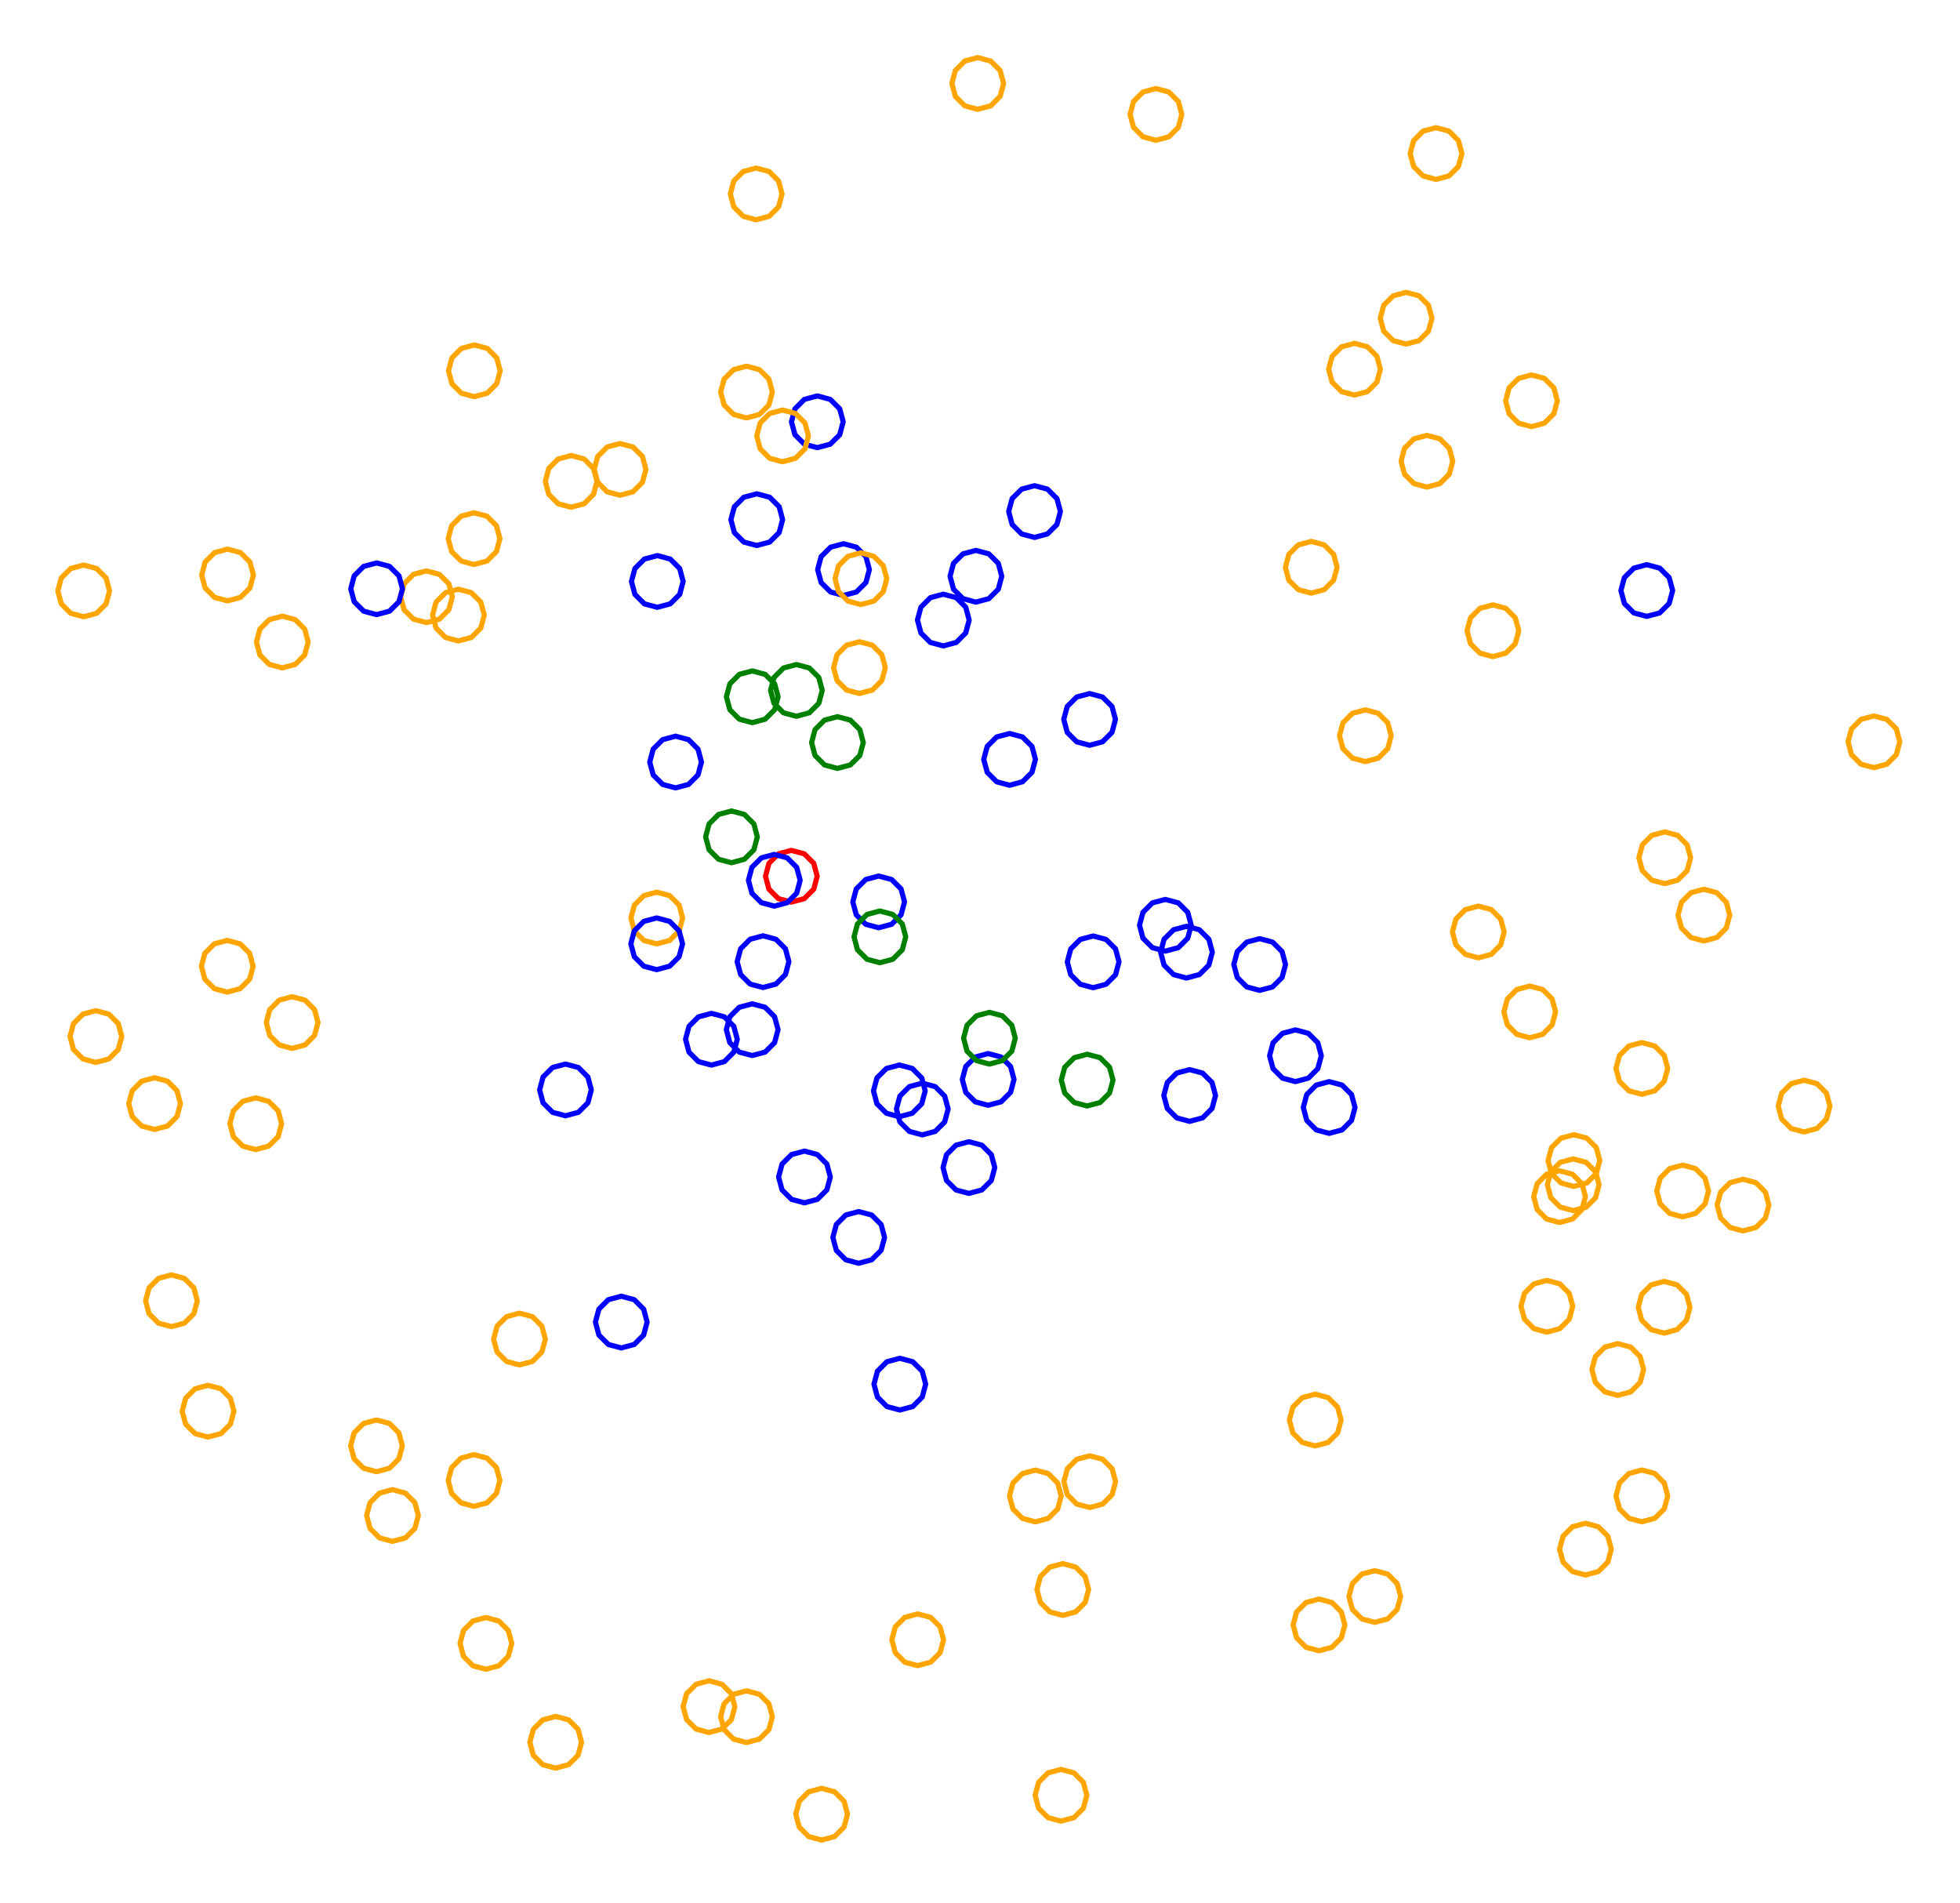 <?xml version="1.0" ?><!DOCTYPE svg  PUBLIC '-//W3C//DTD SVG 1.1//EN'  'http://www.w3.org/Graphics/SVG/1.1/DTD/svg11.dtd'><svg height="368.000" viewBox="-186.000 -188.000 379.000 368.000" width="379.000" xmlns="http://www.w3.org/2000/svg"><line fill="none" stroke="none" stroke-linecap="round" stroke-width="2.0" x1="0.0" x2="0.0" y1="0.0" y2="0.0"/><polygon fill="none" fill-rule="evenodd" points="0.0,0.0 0.0,0.0 0.0,0.0" stroke-linejoin="round"/><polyline fill="none" points="-7.662,31.421 -5.162,30.751 -3.332,28.921 -2.662,26.421 -3.332,23.921 -5.162,22.091 -7.662,21.421 -10.162,22.091 -11.992,23.921 -12.662,26.421 -11.992,28.921 -10.162,30.751 -7.662,31.421" stroke="#00f" stroke-linecap="round" stroke-linejoin="round"/><polyline fill="none" points="-40.54,-48.281 -38.04,-48.951 -36.21,-50.781 -35.54,-53.281 -36.21,-55.781 -38.04,-57.611 -40.54,-58.281 -43.04,-57.611 -44.87,-55.781 -45.54,-53.281 -44.87,-50.781 -43.04,-48.951 -40.54,-48.281" stroke="#008000" stroke-linecap="round" stroke-linejoin="round"/><polyline fill="none" points="3.063,-166.867 5.563,-167.537 7.393,-169.367 8.063,-171.867 7.393,-174.367 5.563,-176.197 3.063,-176.867 0.563,-176.197 -1.267,-174.367 -1.937,-171.867 -1.267,-169.367 0.563,-167.537 3.063,-166.867" stroke="#ffa500" stroke-linecap="round" stroke-linejoin="round"/><polyline fill="none" points="-32.002,-49.515 -29.502,-50.185 -27.672,-52.015 -27.002,-54.515 -27.672,-57.015 -29.502,-58.845 -32.002,-59.515 -34.502,-58.845 -36.332,-57.015 -37.002,-54.515 -36.332,-52.015 -34.502,-50.185 -32.002,-49.515" stroke="#008000" stroke-linecap="round" stroke-linejoin="round"/><polyline fill="none" points="5.08,25.7 7.58,25.03 9.411,23.2 10.08,20.7 9.411,18.2 7.58,16.37 5.08,15.7 2.58,16.37 0.75,18.2 0.08,20.7 0.75,23.2 2.58,25.03 5.08,25.7" stroke="#00f" stroke-linecap="round" stroke-linejoin="round"/><polyline fill="none" points="-22.893,-72.872 -20.393,-73.542 -18.563,-75.372 -17.893,-77.872 -18.563,-80.372 -20.393,-82.203 -22.893,-82.872 -25.393,-82.203 -27.223,-80.372 -27.893,-77.872 -27.223,-75.372 -25.393,-73.542 -22.893,-72.872" stroke="#00f" stroke-linecap="round" stroke-linejoin="round"/><polyline fill="none" points="91.68,-153.316 94.18,-153.986 96.01,-155.816 96.68,-158.316 96.01,-160.816 94.18,-162.647 91.68,-163.316 89.18,-162.647 87.35,-160.816 86.68,-158.316 87.35,-155.816 89.18,-153.986 91.68,-153.316" stroke="#ffa500" stroke-linecap="round" stroke-linejoin="round"/><polyline fill="none" points="-27.956,-101.451 -25.456,-102.121 -23.626,-103.951 -22.956,-106.451 -23.626,-108.951 -25.456,-110.781 -27.956,-111.451 -30.456,-110.781 -32.286,-108.951 -32.956,-106.451 -32.286,-103.951 -30.456,-102.121 -27.956,-101.451" stroke="#00f" stroke-linecap="round" stroke-linejoin="round"/><polyline fill="none" points="85.893,-121.472 88.393,-122.142 90.223,-123.972 90.893,-126.472 90.223,-128.972 88.393,-130.802 85.893,-131.472 83.393,-130.802 81.562,-128.972 80.893,-126.472 81.562,-123.972 83.393,-122.142 85.893,-121.472" stroke="#ffa500" stroke-linecap="round" stroke-linejoin="round"/><polyline fill="none" points="132.432,-68.825 134.932,-69.495 136.763,-71.325 137.432,-73.825 136.763,-76.325 134.932,-78.155 132.432,-78.825 129.932,-78.155 128.102,-76.325 127.432,-73.825 128.102,-71.325 129.932,-69.495 132.432,-68.825" stroke="#00f" stroke-linecap="round" stroke-linejoin="round"/><polyline fill="none" points="-3.593,-63.118 -1.093,-63.788 0.737,-65.618 1.407,-68.118 0.737,-70.618 -1.093,-72.448 -3.593,-73.118 -6.093,-72.448 -7.923,-70.618 -8.593,-68.118 -7.923,-65.618 -6.093,-63.788 -3.593,-63.118" stroke="#00f" stroke-linecap="round" stroke-linejoin="round"/><polyline fill="none" points="57.579,3.483 60.079,2.813 61.909,0.983 62.579,-1.517 61.909,-4.017 60.079,-5.848 57.579,-6.517 55.079,-5.848 53.249,-4.017 52.579,-1.517 53.249,0.983 55.079,2.813 57.579,3.483" stroke="#00f" stroke-linecap="round" stroke-linejoin="round"/><polyline fill="none" points="75.918,-111.615 78.418,-112.285 80.248,-114.115 80.918,-116.615 80.248,-119.115 78.418,-120.945 75.918,-121.615 73.418,-120.945 71.588,-119.115 70.918,-116.615 71.588,-114.115 73.418,-112.285 75.918,-111.615" stroke="#ffa500" stroke-linecap="round" stroke-linejoin="round"/><polyline fill="none" points="89.917,-93.823 92.417,-94.493 94.247,-96.323 94.917,-98.823 94.247,-101.323 92.417,-103.153 89.917,-103.823 87.417,-103.153 85.587,-101.323 84.917,-98.823 85.587,-96.323 87.417,-94.493 89.917,-93.823" stroke="#ffa500" stroke-linecap="round" stroke-linejoin="round"/><polyline fill="none" points="110.136,-105.509 112.636,-106.179 114.467,-108.009 115.136,-110.509 114.467,-113.009 112.636,-114.839 110.136,-115.509 107.636,-114.839 105.806,-113.009 105.136,-110.509 105.806,-108.009 107.636,-106.179 110.136,-105.509" stroke="#ffa500" stroke-linecap="round" stroke-linejoin="round"/><polyline fill="none" points="14.047,-84.095 16.547,-84.765 18.377,-86.595 19.047,-89.095 18.377,-91.595 16.547,-93.425 14.047,-94.095 11.547,-93.425 9.717,-91.595 9.047,-89.095 9.717,-86.595 11.547,-84.765 14.047,-84.095" stroke="#00f" stroke-linecap="round" stroke-linejoin="round"/><polyline fill="none" points="9.222,-36.18 11.722,-36.85 13.552,-38.68 14.222,-41.18 13.552,-43.68 11.722,-45.51 9.222,-46.18 6.722,-45.51 4.892,-43.68 4.222,-41.18 4.892,-38.68 6.722,-36.85 9.222,-36.18" stroke="#00f" stroke-linecap="round" stroke-linejoin="round"/><polyline fill="none" points="78.014,-40.752 80.514,-41.421 82.344,-43.252 83.014,-45.752 82.344,-48.252 80.514,-50.082 78.014,-50.752 75.514,-50.082 73.684,-48.252 73.014,-45.752 73.684,-43.252 75.514,-41.421 78.014,-40.752" stroke="#ffa500" stroke-linecap="round" stroke-linejoin="round"/><polyline fill="none" points="2.709,-71.583 5.209,-72.253 7.039,-74.083 7.709,-76.583 7.039,-79.083 5.209,-80.913 2.709,-81.583 0.209,-80.913 -1.621,-79.083 -2.291,-76.583 -1.621,-74.083 0.209,-72.253 2.709,-71.583" stroke="#00f" stroke-linecap="round" stroke-linejoin="round"/><polyline fill="none" points="39.342,-4.105 41.842,-4.775 43.672,-6.605 44.342,-9.105 43.672,-11.605 41.842,-13.435 39.342,-14.105 36.842,-13.435 35.012,-11.605 34.342,-9.105 35.012,-6.605 36.842,-4.775 39.342,-4.105" stroke="#00f" stroke-linecap="round" stroke-linejoin="round"/><polyline fill="none" points="102.678,-61.047 105.178,-61.717 107.008,-63.547 107.678,-66.047 107.008,-68.547 105.178,-70.377 102.678,-71.047 100.178,-70.377 98.348,-68.547 97.678,-66.047 98.348,-63.547 100.178,-61.717 102.678,-61.047" stroke="#ffa500" stroke-linecap="round" stroke-linejoin="round"/><polyline fill="none" points="67.55,-73.321 70.05,-73.99 71.881,-75.821 72.55,-78.321 71.881,-80.821 70.05,-82.651 67.55,-83.321 65.05,-82.651 63.22,-80.821 62.55,-78.321 63.22,-75.821 65.05,-73.99 67.55,-73.321" stroke="#ffa500" stroke-linecap="round" stroke-linejoin="round"/><polyline fill="none" points="135.906,-17.16 138.406,-17.83 140.237,-19.66 140.906,-22.16 140.237,-24.66 138.406,-26.49 135.906,-27.16 133.406,-26.49 131.576,-24.66 130.906,-22.16 131.576,-19.66 133.406,-17.83 135.906,-17.16" stroke="#ffa500" stroke-linecap="round" stroke-linejoin="round"/><polyline fill="none" points="25.38,2.967 27.88,2.297 29.71,0.467 30.38,-2.033 29.71,-4.533 27.88,-6.363 25.38,-7.033 22.88,-6.363 21.049,-4.533 20.38,-2.033 21.049,0.467 22.88,2.297 25.38,2.967" stroke="#00f" stroke-linecap="round" stroke-linejoin="round"/><polyline fill="none" points="109.803,12.648 112.303,11.978 114.133,10.148 114.803,7.648 114.133,5.148 112.303,3.318 109.803,2.648 107.303,3.318 105.473,5.148 104.803,7.648 105.473,10.148 107.303,11.978 109.803,12.648" stroke="#ffa500" stroke-linecap="round" stroke-linejoin="round"/><polyline fill="none" points="143.476,-6.066 145.976,-6.736 147.806,-8.566 148.476,-11.066 147.806,-13.566 145.976,-15.397 143.476,-16.066 140.976,-15.397 139.146,-13.566 138.476,-11.066 139.146,-8.566 140.976,-6.736 143.476,-6.066" stroke="#ffa500" stroke-linecap="round" stroke-linejoin="round"/><polyline fill="none" points="176.355,-39.578 178.855,-40.248 180.685,-42.078 181.355,-44.578 180.685,-47.078 178.855,-48.908 176.355,-49.578 173.855,-48.908 172.025,-47.078 171.355,-44.578 172.025,-42.078 173.855,-40.248 176.355,-39.578" stroke="#ffa500" stroke-linecap="round" stroke-linejoin="round"/><polyline fill="none" points="99.856,-2.808 102.356,-3.478 104.186,-5.308 104.856,-7.808 104.186,-10.308 102.356,-12.138 99.856,-12.808 97.356,-12.138 95.526,-10.308 94.856,-7.808 95.526,-5.308 97.356,-3.478 99.856,-2.808" stroke="#ffa500" stroke-linecap="round" stroke-linejoin="round"/><polyline fill="none" points="118.208,46.062 120.708,45.392 122.538,43.562 123.208,41.062 122.538,38.562 120.708,36.732 118.208,36.062 115.708,36.732 113.878,38.562 113.208,41.062 113.878,43.562 115.708,45.392 118.208,46.062" stroke="#ffa500" stroke-linecap="round" stroke-linejoin="round"/><polyline fill="none" points="131.475,23.57 133.975,22.9 135.805,21.07 136.475,18.57 135.805,16.07 133.975,14.24 131.475,13.57 128.975,14.24 127.145,16.07 126.475,18.57 127.145,21.07 128.975,22.9 131.475,23.57" stroke="#ffa500" stroke-linecap="round" stroke-linejoin="round"/><polyline fill="none" points="139.367,47.273 141.867,46.604 143.697,44.773 144.367,42.273 143.697,39.773 141.867,37.943 139.367,37.273 136.867,37.943 135.036,39.773 134.367,42.273 135.036,44.773 136.867,46.604 139.367,47.273" stroke="#ffa500" stroke-linecap="round" stroke-linejoin="round"/><polyline fill="none" points="71.014,31.127 73.514,30.458 75.344,28.627 76.014,26.127 75.344,23.627 73.514,21.797 71.014,21.127 68.514,21.797 66.683,23.627 66.014,26.127 66.683,28.627 68.514,30.458 71.014,31.127" stroke="#00f" stroke-linecap="round" stroke-linejoin="round"/><polyline fill="none" points="-40.549,16.083 -38.049,15.413 -36.219,13.583 -35.549,11.083 -36.219,8.583 -38.049,6.753 -40.549,6.083 -43.049,6.753 -44.88,8.583 -45.549,11.083 -44.88,13.583 -43.049,15.413 -40.549,16.083" stroke="#00f" stroke-linecap="round" stroke-linejoin="round"/><polyline fill="none" points="118.341,41.387 120.841,40.717 122.671,38.887 123.341,36.387 122.671,33.887 120.841,32.057 118.341,31.387 115.841,32.057 114.011,33.887 113.341,36.387 114.011,38.887 115.841,40.717 118.341,41.387" stroke="#ffa500" stroke-linecap="round" stroke-linejoin="round"/><polyline fill="none" points="115.57,48.362 118.07,47.692 119.9,45.862 120.57,43.362 119.9,40.862 118.07,39.032 115.57,38.362 113.07,39.032 111.24,40.862 110.57,43.362 111.24,45.862 113.07,47.692 115.57,48.362" stroke="#ffa500" stroke-linecap="round" stroke-linejoin="round"/><polyline fill="none" points="162.85,30.854 165.35,30.184 167.18,28.354 167.85,25.854 167.18,23.354 165.35,21.524 162.85,20.854 160.35,21.524 158.52,23.354 157.85,25.854 158.52,28.354 160.35,30.184 162.85,30.854" stroke="#ffa500" stroke-linecap="round" stroke-linejoin="round"/><polyline fill="none" points="113.113,69.56 115.613,68.89 117.443,67.06 118.113,64.56 117.443,62.06 115.613,60.23 113.113,59.56 110.613,60.23 108.783,62.06 108.113,64.56 108.783,67.06 110.613,68.89 113.113,69.56" stroke="#ffa500" stroke-linecap="round" stroke-linejoin="round"/><polyline fill="none" points="135.784,69.749 138.284,69.079 140.114,67.249 140.784,64.749 140.114,62.249 138.284,60.419 135.784,59.749 133.284,60.419 131.454,62.249 130.784,64.749 131.454,67.249 133.284,69.079 135.784,69.749" stroke="#ffa500" stroke-linecap="round" stroke-linejoin="round"/><polyline fill="none" points="151.043,49.995 153.543,49.325 155.373,47.495 156.043,44.995 155.373,42.495 153.543,40.665 151.043,39.995 148.543,40.665 146.713,42.495 146.043,44.995 146.713,47.495 148.543,49.325 151.043,49.995" stroke="#ffa500" stroke-linecap="round" stroke-linejoin="round"/><polyline fill="none" points="126.824,81.784 129.324,81.114 131.154,79.284 131.824,76.784 131.154,74.284 129.324,72.454 126.824,71.784 124.324,72.454 122.494,74.284 121.824,76.784 122.494,79.284 124.324,81.114 126.824,81.784" stroke="#ffa500" stroke-linecap="round" stroke-linejoin="round"/><polyline fill="none" points="131.486,106.221 133.986,105.551 135.816,103.721 136.486,101.221 135.816,98.721 133.986,96.891 131.486,96.221 128.986,96.891 127.156,98.721 126.486,101.221 127.156,103.721 128.986,105.551 131.486,106.221" stroke="#ffa500" stroke-linecap="round" stroke-linejoin="round"/><polyline fill="none" points="68.322,91.556 70.822,90.886 72.652,89.056 73.322,86.556 72.652,84.056 70.822,82.226 68.322,81.556 65.822,82.226 63.992,84.056 63.322,86.556 63.992,89.056 65.822,90.886 68.322,91.556" stroke="#ffa500" stroke-linecap="round" stroke-linejoin="round"/><polyline fill="none" points="120.572,116.517 123.072,115.847 124.903,114.017 125.572,111.517 124.903,109.017 123.072,107.187 120.572,106.517 118.072,107.187 116.242,109.017 115.572,111.517 116.242,114.017 118.072,115.847 120.572,116.517" stroke="#ffa500" stroke-linecap="round" stroke-linejoin="round"/><polyline fill="none" points="5.324,17.731 7.824,17.061 9.655,15.231 10.324,12.731 9.655,10.231 7.824,8.401 5.324,7.731 2.824,8.401 0.994,10.231 0.324,12.731 0.994,15.231 2.824,17.061 5.324,17.731" stroke="#008000" stroke-linecap="round" stroke-linejoin="round"/><polyline fill="none" points="69.047,131.166 71.547,130.496 73.377,128.666 74.047,126.166 73.377,123.666 71.547,121.836 69.047,121.166 66.547,121.836 64.717,123.666 64.047,126.166 64.717,128.666 66.547,130.496 69.047,131.166" stroke="#ffa500" stroke-linecap="round" stroke-linejoin="round"/><polyline fill="none" points="79.837,125.673 82.337,125.003 84.168,123.173 84.837,120.673 84.168,118.173 82.337,116.343 79.837,115.673 77.337,116.343 75.507,118.173 74.837,120.673 75.507,123.173 77.337,125.003 79.837,125.673" stroke="#ffa500" stroke-linecap="round" stroke-linejoin="round"/><polyline fill="none" points="14.197,106.239 16.697,105.569 18.527,103.739 19.197,101.239 18.527,98.739 16.697,96.909 14.197,96.239 11.697,96.909 9.867,98.739 9.197,101.239 9.867,103.739 11.697,105.569 14.197,106.239" stroke="#ffa500" stroke-linecap="round" stroke-linejoin="round"/><polyline fill="none" points="-76.656,27.73 -74.156,27.06 -72.326,25.23 -71.656,22.73 -72.326,20.23 -74.156,18.4 -76.656,17.73 -79.156,18.4 -80.987,20.23 -81.656,22.73 -80.987,25.23 -79.156,27.06 -76.656,27.73" stroke="#00f" stroke-linecap="round" stroke-linejoin="round"/><polyline fill="none" points="1.355,42.739 3.855,42.069 5.685,40.239 6.355,37.739 5.685,35.239 3.855,33.409 1.355,32.739 -1.145,33.409 -2.975,35.239 -3.645,37.739 -2.975,40.239 -1.145,42.069 1.355,42.739" stroke="#00f" stroke-linecap="round" stroke-linejoin="round"/><polyline fill="none" points="24.718,103.472 27.218,102.802 29.048,100.972 29.718,98.472 29.048,95.972 27.218,94.141 24.718,93.472 22.218,94.141 20.388,95.972 19.718,98.472 20.388,100.972 22.218,102.802 24.718,103.472" stroke="#ffa500" stroke-linecap="round" stroke-linejoin="round"/><polyline fill="none" points="19.16,164.104 21.66,163.434 23.49,161.604 24.16,159.104 23.49,156.604 21.66,154.773 19.16,154.104 16.66,154.773 14.829,156.604 14.16,159.104 14.829,161.604 16.66,163.434 19.16,164.104" stroke="#ffa500" stroke-linecap="round" stroke-linejoin="round"/><polyline fill="none" points="19.505,124.321 22.005,123.651 23.835,121.821 24.505,119.321 23.835,116.821 22.005,114.99 19.505,114.321 17.005,114.99 15.175,116.821 14.505,119.321 15.175,121.821 17.005,123.651 19.505,124.321" stroke="#ffa500" stroke-linecap="round" stroke-linejoin="round"/><polyline fill="none" points="44.043,28.804 46.543,28.134 48.373,26.304 49.043,23.804 48.373,21.304 46.543,19.474 44.043,18.804 41.543,19.474 39.713,21.304 39.043,23.804 39.713,26.304 41.543,28.134 44.043,28.804" stroke="#00f" stroke-linecap="round" stroke-linejoin="round"/><polyline fill="none" points="-48.439,17.929 -45.939,17.259 -44.108,15.429 -43.439,12.929 -44.108,10.429 -45.939,8.598 -48.439,7.929 -50.939,8.598 -52.769,10.429 -53.439,12.929 -52.769,15.429 -50.939,17.259 -48.439,17.929" stroke="#00f" stroke-linecap="round" stroke-linejoin="round"/><polyline fill="none" points="-27.122,167.762 -24.622,167.092 -22.792,165.262 -22.122,162.762 -22.792,160.262 -24.622,158.432 -27.122,157.762 -29.622,158.432 -31.452,160.262 -32.122,162.762 -31.452,165.262 -29.622,167.092 -27.122,167.762" stroke="#ffa500" stroke-linecap="round" stroke-linejoin="round"/><polyline fill="none" points="-8.546,134.04 -6.046,133.37 -4.215,131.54 -3.546,129.04 -4.215,126.54 -6.046,124.71 -8.546,124.04 -11.046,124.71 -12.876,126.54 -13.546,129.04 -12.876,131.54 -11.046,133.37 -8.546,134.04" stroke="#ffa500" stroke-linecap="round" stroke-linejoin="round"/><polyline fill="none" points="-32.981,-13.584 -30.481,-14.254 -28.651,-16.084 -27.981,-18.584 -28.651,-21.084 -30.481,-22.914 -32.981,-23.584 -35.481,-22.914 -37.311,-21.084 -37.981,-18.584 -37.311,-16.084 -35.481,-14.254 -32.981,-13.584" stroke="#f00" stroke-linecap="round" stroke-linejoin="round"/><polyline fill="none" points="24.219,25.833 26.719,25.163 28.549,23.333 29.219,20.833 28.549,18.333 26.719,16.503 24.219,15.833 21.719,16.503 19.889,18.333 19.219,20.833 19.889,23.333 21.719,25.163 24.219,25.833" stroke="#008000" stroke-linecap="round" stroke-linejoin="round"/><polyline fill="none" points="-41.653,148.914 -39.153,148.244 -37.323,146.414 -36.653,143.914 -37.323,141.414 -39.153,139.584 -41.653,138.914 -44.153,139.584 -45.983,141.414 -46.653,143.914 -45.983,146.414 -44.153,148.244 -41.653,148.914" stroke="#ffa500" stroke-linecap="round" stroke-linejoin="round"/><polyline fill="none" points="-48.902,146.971 -46.402,146.301 -44.572,144.471 -43.902,141.971 -44.572,139.471 -46.402,137.641 -48.902,136.971 -51.402,137.641 -53.233,139.471 -53.902,141.971 -53.233,144.471 -51.402,146.301 -48.902,146.971" stroke="#ffa500" stroke-linecap="round" stroke-linejoin="round"/><polyline fill="none" points="-65.867,72.614 -63.367,71.945 -61.537,70.114 -60.867,67.614 -61.537,65.114 -63.367,63.284 -65.867,62.614 -68.367,63.284 -70.197,65.114 -70.867,67.614 -70.197,70.114 -68.367,71.945 -65.867,72.614" stroke="#00f" stroke-linecap="round" stroke-linejoin="round"/><polyline fill="none" points="-19.952,56.246 -17.452,55.576 -15.621,53.746 -14.952,51.246 -15.621,48.746 -17.452,46.916 -19.952,46.246 -22.452,46.916 -24.282,48.746 -24.952,51.246 -24.282,53.746 -22.452,55.576 -19.952,56.246" stroke="#00f" stroke-linecap="round" stroke-linejoin="round"/><polyline fill="none" points="-78.547,153.858 -76.047,153.188 -74.217,151.358 -73.547,148.858 -74.217,146.358 -76.047,144.528 -78.547,143.858 -81.047,144.528 -82.877,146.358 -83.547,148.858 -82.877,151.358 -81.047,153.188 -78.547,153.858" stroke="#ffa500" stroke-linecap="round" stroke-linejoin="round"/><polyline fill="none" points="64.496,21.121 66.996,20.451 68.826,18.621 69.496,16.121 68.826,13.621 66.996,11.791 64.496,11.121 61.996,11.791 60.165,13.621 59.496,16.121 60.165,18.621 61.996,20.451 64.496,21.121" stroke="#00f" stroke-linecap="round" stroke-linejoin="round"/><polyline fill="none" points="-110.111,110.013 -107.611,109.343 -105.781,107.513 -105.111,105.013 -105.781,102.513 -107.611,100.683 -110.111,100.013 -112.611,100.683 -114.441,102.513 -115.111,105.013 -114.441,107.513 -112.611,109.343 -110.111,110.013" stroke="#ffa500" stroke-linecap="round" stroke-linejoin="round"/><polyline fill="none" points="-92.044,134.74 -89.544,134.07 -87.714,132.24 -87.044,129.74 -87.714,127.24 -89.544,125.41 -92.044,124.74 -94.544,125.41 -96.375,127.24 -97.044,129.74 -96.375,132.24 -94.544,134.07 -92.044,134.74" stroke="#ffa500" stroke-linecap="round" stroke-linejoin="round"/><polyline fill="none" points="-113.198,96.545 -110.698,95.875 -108.868,94.045 -108.198,91.545 -108.868,89.045 -110.698,87.215 -113.198,86.545 -115.698,87.215 -117.528,89.045 -118.198,91.545 -117.528,94.045 -115.698,95.875 -113.198,96.545" stroke="#ffa500" stroke-linecap="round" stroke-linejoin="round"/><polyline fill="none" points="-38.455,2.93 -35.955,2.26 -34.125,0.43 -33.455,-2.07 -34.125,-4.57 -35.955,-6.4 -38.455,-7.07 -40.955,-6.4 -42.785,-4.57 -43.455,-2.07 -42.785,0.43 -40.955,2.26 -38.455,2.93" stroke="#00f" stroke-linecap="round" stroke-linejoin="round"/><polyline fill="none" points="-94.336,103.243 -91.836,102.574 -90.006,100.743 -89.336,98.243 -90.006,95.743 -91.836,93.913 -94.336,93.243 -96.836,93.913 -98.666,95.743 -99.336,98.243 -98.666,100.743 -96.836,102.574 -94.336,103.243" stroke="#ffa500" stroke-linecap="round" stroke-linejoin="round"/><polyline fill="none" points="-59.003,-5.504 -56.503,-6.173 -54.673,-8.004 -54.003,-10.504 -54.673,-13.004 -56.503,-14.834 -59.003,-15.504 -61.503,-14.834 -63.333,-13.004 -64.003,-10.504 -63.333,-8.004 -61.503,-6.173 -59.003,-5.504" stroke="#ffa500" stroke-linecap="round" stroke-linejoin="round"/><polyline fill="none" points="-85.55,75.897 -83.05,75.227 -81.22,73.397 -80.55,70.897 -81.22,68.397 -83.05,66.567 -85.55,65.897 -88.05,66.567 -89.88,68.397 -90.55,70.897 -89.88,73.397 -88.05,75.227 -85.55,75.897" stroke="#ffa500" stroke-linecap="round" stroke-linejoin="round"/><polyline fill="none" points="-12.002,84.615 -9.502,83.945 -7.672,82.115 -7.002,79.615 -7.672,77.115 -9.502,75.285 -12.002,74.615 -14.502,75.285 -16.332,77.115 -17.002,79.615 -16.332,82.115 -14.502,83.945 -12.002,84.615" stroke="#00f" stroke-linecap="round" stroke-linejoin="round"/><polyline fill="none" points="-30.445,44.557 -27.945,43.887 -26.115,42.057 -25.445,39.557 -26.115,37.057 -27.945,35.227 -30.445,34.557 -32.945,35.227 -34.775,37.057 -35.445,39.557 -34.775,42.057 -32.945,43.887 -30.445,44.557" stroke="#00f" stroke-linecap="round" stroke-linejoin="round"/><polyline fill="none" points="-16.095,-8.625 -13.595,-9.295 -11.765,-11.125 -11.095,-13.625 -11.765,-16.125 -13.595,-17.955 -16.095,-18.625 -18.595,-17.955 -20.426,-16.125 -21.095,-13.625 -20.426,-11.125 -18.595,-9.295 -16.095,-8.625" stroke="#00f" stroke-linecap="round" stroke-linejoin="round"/><polyline fill="none" points="-145.775,89.843 -143.275,89.174 -141.445,87.343 -140.775,84.843 -141.445,82.343 -143.275,80.513 -145.775,79.843 -148.275,80.513 -150.105,82.343 -150.775,84.843 -150.105,87.343 -148.275,89.174 -145.775,89.843" stroke="#ffa500" stroke-linecap="round" stroke-linejoin="round"/><polyline fill="none" points="-167.458,17.407 -164.958,16.737 -163.128,14.907 -162.458,12.407 -163.128,9.907 -164.958,8.077 -167.458,7.407 -169.958,8.077 -171.788,9.907 -172.458,12.407 -171.788,14.907 -169.958,16.737 -167.458,17.407" stroke="#ffa500" stroke-linecap="round" stroke-linejoin="round"/><polyline fill="none" points="-136.548,34.263 -134.048,33.593 -132.217,31.763 -131.548,29.263 -132.217,26.763 -134.048,24.933 -136.548,24.263 -139.048,24.933 -140.878,26.763 -141.548,29.263 -140.878,31.763 -139.048,33.593 -136.548,34.263" stroke="#ffa500" stroke-linecap="round" stroke-linejoin="round"/><polyline fill="none" points="-152.849,68.495 -150.349,67.825 -148.519,65.995 -147.849,63.495 -148.519,60.995 -150.349,59.165 -152.849,58.495 -155.349,59.165 -157.179,60.995 -157.849,63.495 -157.179,65.995 -155.349,67.825 -152.849,68.495" stroke="#ffa500" stroke-linecap="round" stroke-linejoin="round"/><polyline fill="none" points="-36.276,-12.805 -33.776,-13.475 -31.946,-15.305 -31.276,-17.805 -31.946,-20.305 -33.776,-22.136 -36.276,-22.805 -38.776,-22.136 -40.606,-20.305 -41.276,-17.805 -40.606,-15.305 -38.776,-13.475 -36.276,-12.805" stroke="#00f" stroke-linecap="round" stroke-linejoin="round"/><polyline fill="none" points="-55.361,-35.665 -52.861,-36.334 -51.03,-38.165 -50.361,-40.665 -51.03,-43.165 -52.861,-44.995 -55.361,-45.665 -57.861,-44.995 -59.691,-43.165 -60.361,-40.665 -59.691,-38.165 -57.861,-36.334 -55.361,-35.665" stroke="#00f" stroke-linecap="round" stroke-linejoin="round"/><polyline fill="none" points="-19.81,-53.92 -17.31,-54.59 -15.48,-56.42 -14.81,-58.92 -15.48,-61.42 -17.31,-63.25 -19.81,-63.92 -22.31,-63.25 -24.14,-61.42 -24.81,-58.92 -24.14,-56.42 -22.31,-54.59 -19.81,-53.92" stroke="#ffa500" stroke-linecap="round" stroke-linejoin="round"/><polyline fill="none" points="-129.511,14.704 -127.011,14.034 -125.181,12.204 -124.511,9.704 -125.181,7.204 -127.011,5.373 -129.511,4.704 -132.011,5.373 -133.841,7.204 -134.511,9.704 -133.841,12.204 -132.011,14.034 -129.511,14.704" stroke="#ffa500" stroke-linecap="round" stroke-linejoin="round"/><polyline fill="none" points="-156.108,30.377 -153.608,29.708 -151.778,27.877 -151.108,25.377 -151.778,22.877 -153.608,21.047 -156.108,20.377 -158.608,21.047 -160.438,22.877 -161.108,25.377 -160.438,27.877 -158.608,29.708 -156.108,30.377" stroke="#ffa500" stroke-linecap="round" stroke-linejoin="round"/><polyline fill="none" points="43.424,1.095 45.924,0.425 47.754,-1.405 48.424,-3.905 47.754,-6.405 45.924,-8.236 43.424,-8.905 40.924,-8.236 39.094,-6.405 38.424,-3.905 39.094,-1.405 40.924,0.425 43.424,1.095" stroke="#00f" stroke-linecap="round" stroke-linejoin="round"/><polyline fill="none" points="-142.059,3.82 -139.559,3.15 -137.729,1.32 -137.059,-1.18 -137.729,-3.68 -139.559,-5.51 -142.059,-6.18 -144.559,-5.51 -146.39,-3.68 -147.059,-1.18 -146.39,1.32 -144.559,3.15 -142.059,3.82" stroke="#ffa500" stroke-linecap="round" stroke-linejoin="round"/><polyline fill="none" points="-59.014,-0.523 -56.514,-1.193 -54.684,-3.023 -54.014,-5.523 -54.684,-8.023 -56.514,-9.854 -59.014,-10.523 -61.514,-9.854 -63.344,-8.023 -64.014,-5.523 -63.344,-3.023 -61.514,-1.193 -59.014,-0.523" stroke="#00f" stroke-linecap="round" stroke-linejoin="round"/><polyline fill="none" points="-169.819,-68.75 -167.319,-69.42 -165.489,-71.25 -164.819,-73.75 -165.489,-76.25 -167.319,-78.08 -169.819,-78.75 -172.319,-78.08 -174.149,-76.25 -174.819,-73.75 -174.149,-71.25 -172.319,-69.42 -169.819,-68.75" stroke="#ffa500" stroke-linecap="round" stroke-linejoin="round"/><polyline fill="none" points="-44.556,-21.2 -42.056,-21.87 -40.226,-23.7 -39.556,-26.2 -40.226,-28.7 -42.056,-30.53 -44.556,-31.2 -47.056,-30.53 -48.886,-28.7 -49.556,-26.2 -48.886,-23.7 -47.056,-21.87 -44.556,-21.2" stroke="#008000" stroke-linecap="round" stroke-linejoin="round"/><polyline fill="none" points="-131.416,-58.868 -128.916,-59.538 -127.086,-61.368 -126.416,-63.868 -127.086,-66.368 -128.916,-68.199 -131.416,-68.868 -133.916,-68.199 -135.746,-66.368 -136.416,-63.868 -135.746,-61.368 -133.916,-59.538 -131.416,-58.868" stroke="#ffa500" stroke-linecap="round" stroke-linejoin="round"/><polyline fill="none" points="-97.357,-64.079 -94.857,-64.749 -93.027,-66.579 -92.357,-69.079 -93.027,-71.579 -94.857,-73.409 -97.357,-74.079 -99.857,-73.409 -101.687,-71.579 -102.357,-69.079 -101.687,-66.579 -99.857,-64.749 -97.357,-64.079" stroke="#ffa500" stroke-linecap="round" stroke-linejoin="round"/><polyline fill="none" points="-142.001,-71.827 -139.501,-72.496 -137.671,-74.327 -137.001,-76.827 -137.671,-79.327 -139.501,-81.157 -142.001,-81.827 -144.501,-81.157 -146.331,-79.327 -147.001,-76.827 -146.331,-74.327 -144.501,-72.496 -142.001,-71.827" stroke="#ffa500" stroke-linecap="round" stroke-linejoin="round"/><polyline fill="none" points="-58.899,-70.58 -56.399,-71.25 -54.569,-73.08 -53.899,-75.58 -54.569,-78.08 -56.399,-79.91 -58.899,-80.58 -61.399,-79.91 -63.229,-78.08 -63.899,-75.58 -63.229,-73.08 -61.399,-71.25 -58.899,-70.58" stroke="#00f" stroke-linecap="round" stroke-linejoin="round"/><polyline fill="none" points="-34.676,-98.722 -32.176,-99.392 -30.346,-101.222 -29.676,-103.722 -30.346,-106.222 -32.176,-108.052 -34.676,-108.722 -37.176,-108.052 -39.006,-106.222 -39.676,-103.722 -39.006,-101.222 -37.176,-99.392 -34.676,-98.722" stroke="#ffa500" stroke-linecap="round" stroke-linejoin="round"/><polyline fill="none" points="-24.068,-39.435 -21.568,-40.104 -19.738,-41.935 -19.068,-44.435 -19.738,-46.935 -21.568,-48.765 -24.068,-49.435 -26.568,-48.765 -28.398,-46.935 -29.068,-44.435 -28.398,-41.935 -26.568,-40.104 -24.068,-39.435" stroke="#008000" stroke-linecap="round" stroke-linejoin="round"/><polyline fill="none" points="-94.336,-78.861 -91.836,-79.531 -90.006,-81.361 -89.336,-83.861 -90.006,-86.361 -91.836,-88.191 -94.336,-88.861 -96.836,-88.191 -98.666,-86.361 -99.336,-83.861 -98.666,-81.361 -96.836,-79.531 -94.336,-78.861" stroke="#ffa500" stroke-linecap="round" stroke-linejoin="round"/><polyline fill="none" points="-103.538,-67.623 -101.038,-68.293 -99.208,-70.123 -98.538,-72.623 -99.208,-75.123 -101.038,-76.953 -103.538,-77.623 -106.038,-76.953 -107.868,-75.123 -108.538,-72.623 -107.868,-70.123 -106.038,-68.293 -103.538,-67.623" stroke="#ffa500" stroke-linecap="round" stroke-linejoin="round"/><polyline fill="none" points="-19.528,-71.113 -17.028,-71.783 -15.198,-73.613 -14.528,-76.113 -15.198,-78.613 -17.028,-80.443 -19.528,-81.113 -22.028,-80.443 -23.858,-78.613 -24.528,-76.113 -23.858,-73.613 -22.028,-71.783 -19.528,-71.113" stroke="#ffa500" stroke-linecap="round" stroke-linejoin="round"/><polyline fill="none" points="-113.179,-69.163 -110.679,-69.833 -108.849,-71.663 -108.179,-74.163 -108.849,-76.663 -110.679,-78.493 -113.179,-79.163 -115.679,-78.493 -117.509,-76.663 -118.179,-74.163 -117.509,-71.663 -115.679,-69.833 -113.179,-69.163" stroke="#00f" stroke-linecap="round" stroke-linejoin="round"/><polyline fill="none" points="24.695,-43.905 27.195,-44.575 29.025,-46.405 29.695,-48.905 29.025,-51.405 27.195,-53.235 24.695,-53.905 22.195,-53.235 20.365,-51.405 19.695,-48.905 20.365,-46.405 22.195,-44.575 24.695,-43.905" stroke="#00f" stroke-linecap="round" stroke-linejoin="round"/><polyline fill="none" points="-94.281,-111.309 -91.781,-111.979 -89.951,-113.809 -89.281,-116.309 -89.951,-118.809 -91.781,-120.639 -94.281,-121.309 -96.781,-120.639 -98.611,-118.809 -99.281,-116.309 -98.611,-113.809 -96.781,-111.979 -94.281,-111.309" stroke="#ffa500" stroke-linecap="round" stroke-linejoin="round"/><polyline fill="none" points="-75.557,-89.929 -73.057,-90.599 -71.227,-92.429 -70.557,-94.929 -71.227,-97.429 -73.057,-99.26 -75.557,-99.929 -78.057,-99.26 -79.887,-97.429 -80.557,-94.929 -79.887,-92.429 -78.057,-90.599 -75.557,-89.929" stroke="#ffa500" stroke-linecap="round" stroke-linejoin="round"/><polyline fill="none" points="-66.101,-92.246 -63.601,-92.915 -61.771,-94.746 -61.101,-97.246 -61.771,-99.746 -63.601,-101.576 -66.101,-102.246 -68.601,-101.576 -70.431,-99.746 -71.101,-97.246 -70.431,-94.746 -68.601,-92.915 -66.101,-92.246" stroke="#ffa500" stroke-linecap="round" stroke-linejoin="round"/><polyline fill="none" points="-39.668,-82.529 -37.168,-83.199 -35.338,-85.029 -34.668,-87.529 -35.338,-90.029 -37.168,-91.859 -39.668,-92.529 -42.168,-91.859 -43.998,-90.029 -44.668,-87.529 -43.998,-85.029 -42.168,-83.199 -39.668,-82.529" stroke="#00f" stroke-linecap="round" stroke-linejoin="round"/><polyline fill="none" points="-12.098,27.911 -9.598,27.241 -7.768,25.411 -7.098,22.911 -7.768,20.411 -9.598,18.581 -12.098,17.911 -14.598,18.581 -16.428,20.411 -17.098,22.911 -16.428,25.411 -14.598,27.241 -12.098,27.911" stroke="#00f" stroke-linecap="round" stroke-linejoin="round"/><polyline fill="none" points="-41.653,-107.199 -39.153,-107.868 -37.323,-109.699 -36.653,-112.199 -37.323,-114.699 -39.153,-116.529 -41.653,-117.199 -44.153,-116.529 -45.983,-114.699 -46.653,-112.199 -45.983,-109.699 -44.153,-107.868 -41.653,-107.199" stroke="#ffa500" stroke-linecap="round" stroke-linejoin="round"/><polyline fill="none" points="-15.86,-1.865 -13.36,-2.534 -11.53,-4.365 -10.86,-6.865 -11.53,-9.365 -13.36,-11.195 -15.86,-11.865 -18.36,-11.195 -20.19,-9.365 -20.86,-6.865 -20.19,-4.365 -18.36,-2.534 -15.86,-1.865" stroke="#008000" stroke-linecap="round" stroke-linejoin="round"/><polyline fill="none" points="-39.779,-145.505 -37.279,-146.175 -35.449,-148.005 -34.779,-150.505 -35.449,-153.005 -37.279,-154.835 -39.779,-155.505 -42.279,-154.835 -44.109,-153.005 -44.779,-150.505 -44.109,-148.005 -42.279,-146.175 -39.779,-145.505" stroke="#ffa500" stroke-linecap="round" stroke-linejoin="round"/><polyline fill="none" points="37.52,-160.879 40.02,-161.549 41.85,-163.379 42.52,-165.879 41.85,-168.379 40.02,-170.209 37.52,-170.879 35.02,-170.209 33.19,-168.379 32.52,-165.879 33.19,-163.379 35.02,-161.549 37.52,-160.879" stroke="#ffa500" stroke-linecap="round" stroke-linejoin="round"/></svg>